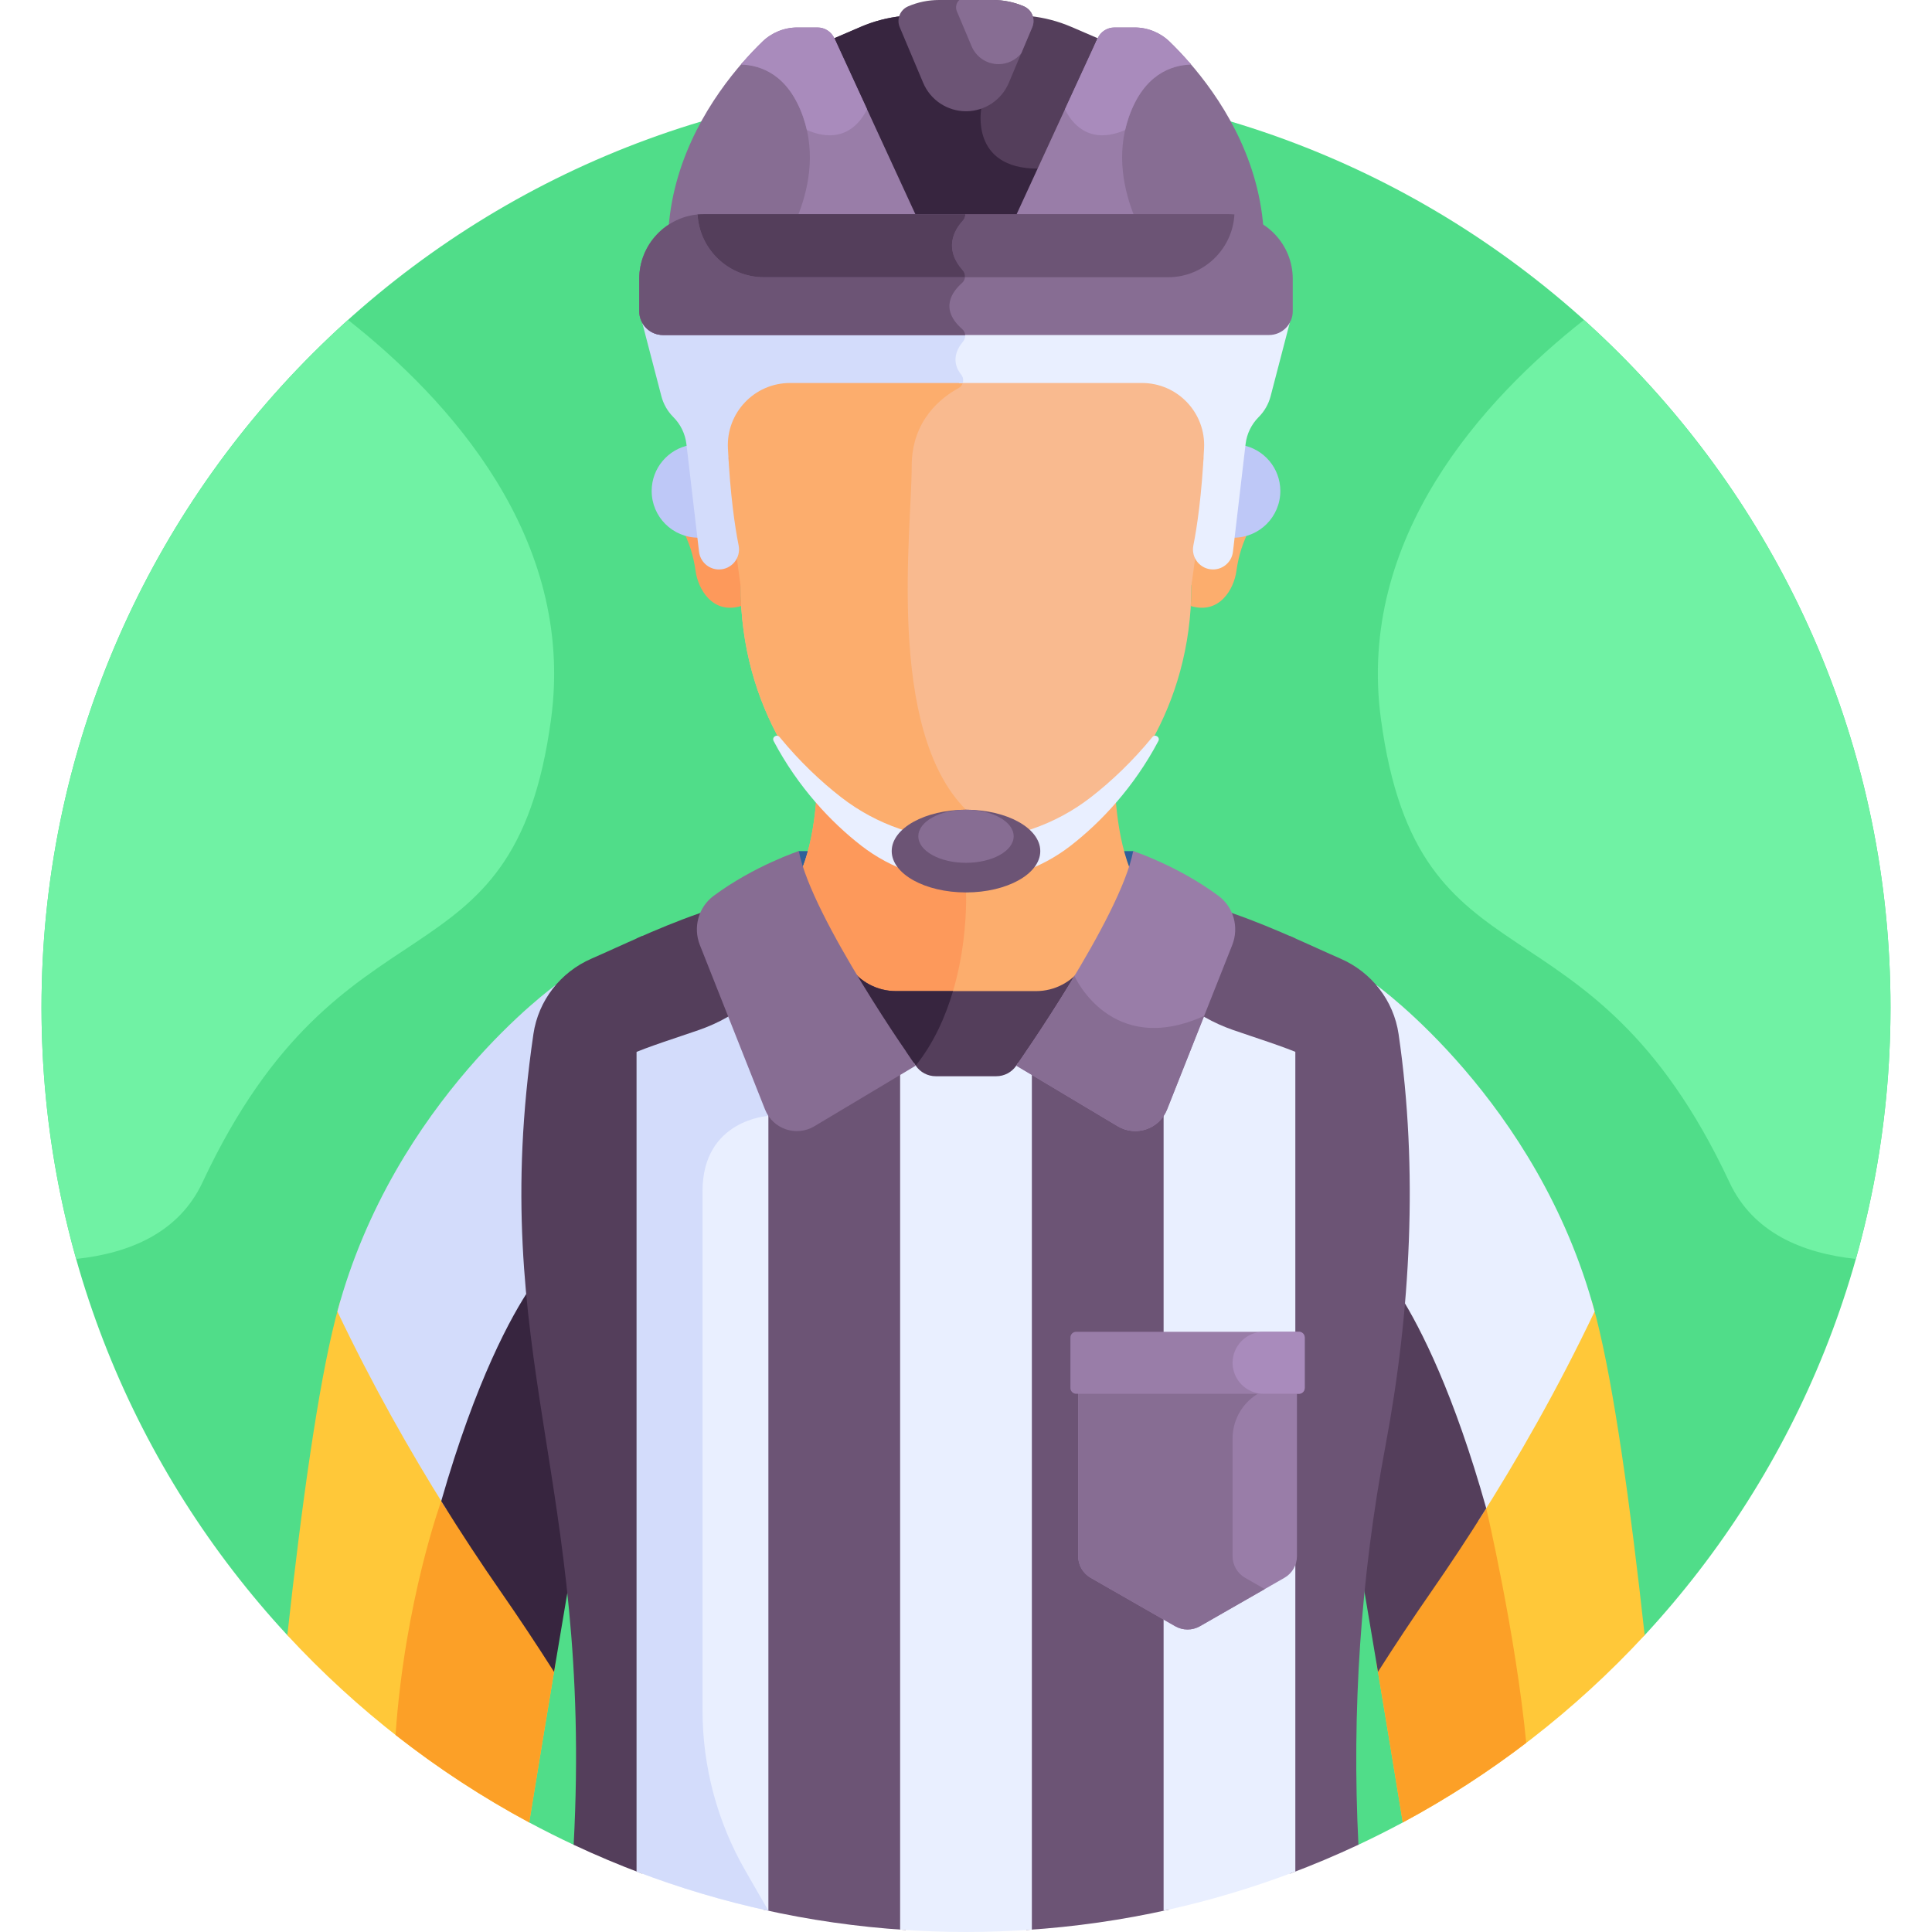 <svg id="Layer_1" enable-background="new 0 0 512 512" height="512" viewBox="0 0 512 512" width="512" xmlns="http://www.w3.org/2000/svg"><g><path d="m140.249 482.973c3.864 2.075 7.792 4.044 11.776 5.914l207.975-.011c3.976-1.867 7.896-3.832 11.752-5.903l64.103-49.63c40.428-43.69 65.147-102.126 65.147-166.344 0-135.31-109.691-245.001-245.001-245.001s-245.002 109.691-245.002 245.001c0 64.218 24.719 122.655 65.147 166.344z" fill="#50dd89"/><path d="m90.222 344.641c-.443 1.523-.869 3.063-1.269 4.625-4.662 18.181-9.025 49.651-12.808 84.078 18.397 19.881 40.043 36.708 64.103 49.63 2.289-14.035 4.66-28.436 7.03-42.626-4.04-6.28-8.186-12.496-12.45-18.635-14.532-20.925-30.589-47.093-44.606-77.072z" fill="#ffc839"/><path d="m104.823 459.778c11.081 8.703 22.924 16.481 35.425 23.195 2.289-14.035 4.66-28.436 7.03-42.626-4.04-6.28-8.186-12.496-12.45-18.635-5.06-7.286-10.306-15.221-15.585-23.717l-2.312-.189c.001 0-9.638 26.38-12.108 61.972z" fill="#fca027"/><path d="m435.854 433.343c-3.782-34.427-8.146-65.897-12.808-84.078-.4-1.562-.827-3.101-1.27-4.625-14.016 29.979-30.073 56.147-44.606 77.072-4.264 6.14-8.41 12.355-12.45 18.635 2.37 14.19 4.741 28.591 7.03 42.626 24.062-12.922 45.708-29.749 64.104-49.63z" fill="#ffc839"/><path d="m393.873 399.72-1.087-1.771c-5.289 8.514-10.544 16.464-15.614 23.763-4.264 6.14-8.41 12.355-12.45 18.635 2.37 14.19 4.741 28.591 7.03 42.626 11.487-6.169 22.417-13.239 32.712-21.096-2.763-28.737-10.591-62.157-10.591-62.157z" fill="#fca027"/><path d="m211.697 225.547h88.606s7.206 3.92 4.413 12.453c-3.051 9.319-36.25 50.75-36.25 50.75h-26.75l-36.815-49.605s-.285-8.676 6.796-13.598z" fill="#306099"/><g><path d="m212.094 244.875c9.678 9.679 24.815 31.431 30.171 39.278 1.237 1.813 3.286 2.892 5.481 2.892h16.506c2.195 0 4.244-1.079 5.481-2.892 5.356-7.847 20.493-29.6 30.172-39.278 2.16-2.16 3.587-4.169 4.489-6.015-6.816-7.857-8.611-21.486-8.944-31.162-3.985 4.642-8.167 8.524-12.163 11.627-7.786 6.046-17.393 9.33-27.288 9.33s-19.503-3.284-27.288-9.33c-3.996-3.103-8.178-6.986-12.163-11.627-.333 9.675-2.128 23.304-8.943 31.161.902 1.846 2.329 3.856 4.489 6.016z" fill="#fcad6d"/></g><path d="m255.999 236.506-4.057-8.042c-8.443-.77-16.515-3.924-23.232-9.139-3.996-3.103-8.178-6.986-12.163-11.627-.333 9.675-2.128 23.304-8.943 31.161.902 1.846 2.329 3.856 4.489 6.016 9.365 9.365 23.839 30.032 29.619 38.471.366-.29.691-.6.961-.938 14.676-18.342 13.326-45.902 13.326-45.902z" fill="#fd995b"/><path d="m287.608 255.102c-.245.359-.484.708-.714 1.045-2.783 4.077-7.393 6.505-12.329 6.505-12.986 0-24.144 0-37.13 0-4.937 0-9.546-2.428-12.329-6.505-.23-.336-.469-.686-.714-1.045h-3.358c8.349 10.4 17.354 23.37 21.232 29.051 1.237 1.813 3.286 2.892 5.481 2.892h16.506c2.195 0 4.244-1.079 5.481-2.892 3.878-5.682 12.883-18.651 21.232-29.051z" fill="#543e5b"/><path d="m237.435 262.652c-4.937 0-9.546-2.428-12.329-6.505-.229-.336-.468-.686-.714-1.045h-3.358c7.982 9.943 16.551 22.218 20.679 28.244.366-.29.691-.6.961-.938 4.821-6.026 7.905-13.044 9.883-19.756-4.903 0-9.861 0-15.122 0z" fill="#37253f"/><path d="m140.971 343.696c-1.73-21.407-1.722-45.246 1.848-69.648.656-4.483 2.477-8.623 5.177-12.086-.438-.639-.691-.942-.691-.942s-42.858 30.635-57.897 86.536c9.15 19.229 19.103 36.835 28.898 52.449 8.462-30.131 17.101-47.352 22.665-56.309z" fill="#d3dcfb"/><path d="m151.282 416.586c-1.245-11.183-2.896-22.327-4.982-33.406-2.336-12.404-4.406-26.721-5.539-42.25-5.248 7.764-14.596 24.717-23.829 56.876 5.32 8.57 10.606 16.565 15.705 23.906 4.878 7.023 9.604 14.144 14.189 21.35 1.492-8.952 2.985-17.829 4.456-26.476z" fill="#37253f"/><path d="m370.677 347.745c5.691 10.116 13.516 27.414 21.111 55.277 10.405-16.35 21.06-34.987 30.804-55.466-15.038-55.901-57.897-86.536-57.897-86.536s-.253.302-.692.942c2.7 3.463 4.521 7.603 5.177 12.086 3.797 25.953 3.564 51.267 1.497 73.697z" fill="#e9efff"/><path d="m393.872 399.72c-8.553-30.37-17.276-47.565-22.813-56.389-1.165 14.606-3.144 28.086-5.359 39.849-2.087 11.078-3.738 22.222-4.982 33.406 1.471 8.647 2.964 17.524 4.457 26.476 4.585-7.206 9.311-14.327 14.189-21.35 4.716-6.79 9.593-14.146 14.508-21.992z" fill="#543e5b"/><g fill="#6c5475"><path d="m298.598 244.3c-8.107 8.107-20.156 24.938-26.643 34.288v232.881c12.936-.832 25.599-2.661 37.911-5.424v-274.37c-4.796-3.677-9.563-6.128-9.563-6.128s9.863 7.184-1.705 18.753z"/><path d="m211.697 225.547s-4.767 2.451-9.564 6.128v274.37c12.312 2.763 24.975 4.592 37.911 5.424v-232.882c-6.488-9.35-18.536-26.181-26.643-34.287-11.568-11.569-1.704-18.753-1.704-18.753z"/><path d="m355.234 254.044c-3.716-1.611-8.334-3.768-13.457-6.005v248.51c6.198-2.317 12.274-4.88 18.222-7.673-1.795-35.377.6-70.854 7.162-105.696 6.653-35.326 8.724-73.284 3.481-109.133-1.3-8.884-7.169-16.431-15.408-20.003z"/></g><path d="m141.358 274.048c-12.423 84.935 15.812 118.166 10.667 214.84 5.94 2.788 12.008 5.347 18.197 7.661v-248.51c-5.123 2.236-9.74 4.393-13.456 6.005-8.239 3.572-14.108 11.119-15.408 20.004z" fill="#543e5b"/><path d="m269.325 282.408c-1.199 1.757-3.19 2.806-5.318 2.806h-16.015c-2.128 0-4.119-1.049-5.318-2.806-.148-.218-.322-.47-.486-.709l-3.645 2.18v227.496c5.768.405 11.587.625 17.457.625s11.689-.22 17.455-.626v-227.499l-3.644-2.177c-.164.24-.337.492-.486.71z" fill="#e9efff"/><path d="m185.233 270.954c-5.081 1.768-11.567 3.806-16.511 5.792v219.233c11.263 4.296 22.922 7.782 34.911 10.393v-246.927c-1.399 1.006-2.844 2.13-4.214 3.341-4.122 3.648-8.988 6.359-14.186 8.168z" fill="#e9efff"/><path d="m203.633 295.727-1.821-34.911c-.807.628-1.612 1.28-2.392 1.971-4.122 3.648-8.988 6.358-14.186 8.167-5.081 1.768-11.567 3.806-16.511 5.792v219.233c11.263 4.296 22.922 7.782 34.911 10.393l-6.148-10.697c-7.409-12.891-11.308-27.499-11.308-42.367v-137.641c-.001-19 17.455-19.94 17.455-19.94z" fill="#d3dcfb"/><path d="m312.581 262.786c-1.369-1.212-2.814-2.336-4.214-3.342v246.927c11.989-2.611 23.648-6.098 34.911-10.393v-219.233c-4.944-1.985-11.43-4.023-16.511-5.791-5.198-1.809-10.064-4.52-14.186-8.168z" fill="#e9efff"/><path d="m199.419 233.899c-4.122 3.648-8.988 6.358-14.186 8.167-5.801 2.019-11.434 4.389-16.511 6.631l-2 30.888c5.077-2.242 12.711-4.612 18.511-6.631 5.198-1.809 10.064-4.52 14.186-8.167 1.369-1.212 2.814-2.335 4.214-3.341v-30.888c-1.399 1.006-2.845 2.129-4.214 3.341z" fill="#543e5b"/><path d="m326.767 242.066c-5.198-1.809-10.064-4.52-14.186-8.167-1.369-1.212-2.814-2.336-4.214-3.342v30.888c1.4 1.006 2.845 2.13 4.214 3.342 4.122 3.648 8.988 6.358 14.186 8.167 5.801 2.019 13.433 4.389 18.511 6.631l-2-30.887c-5.078-2.243-10.71-4.613-16.511-6.632z" fill="#6c5475"/><path d="m300.303 225.547s11.834 3.871 22.61 11.867c4.033 2.992 5.491 8.365 3.641 13.033l-17.271 43.583c-2.057 5.192-8.277 7.305-13.071 4.441l-26.887-16.063c.001 0 27.628-39.2 30.978-56.861z" fill="#997da8"/><path d="m211.697 225.547s-11.806 3.871-22.582 11.867c-4.033 2.992-5.492 8.365-3.641 13.033l17.27 43.583c2.058 5.192 8.277 7.305 13.071 4.441l26.859-16.063s-27.626-39.2-30.977-56.861z" fill="#876d93"/><path d="m285.726 367.363v45.046c0 2.367 1.267 4.552 3.32 5.728l22.388 12.824c2.032 1.164 4.529 1.164 6.562 0l22.389-12.824c2.053-1.176 3.32-3.361 3.32-5.728v-45.046z" fill="#997da8"/><path d="m329.967 418.137c-2.053-1.176-3.32-3.362-3.32-5.728v-31.187c0-7.654 6.205-13.859 13.859-13.859h-54.78v45.046c0 2.367 1.267 4.552 3.32 5.728l22.388 12.824c2.032 1.164 4.529 1.164 6.562 0l17.18-9.84z" fill="#876d93"/><path d="m344.243 369.363h-59.054c-.834 0-1.516-.682-1.516-1.516v-13.395c0-.834.682-1.516 1.516-1.516h59.054c.834 0 1.516.682 1.516 1.516v13.395c0 .834-.682 1.516-1.516 1.516z" fill="#997da8"/><path d="m345.759 367.847v-13.395c0-.834-.682-1.516-1.516-1.516h-9.382c-4.518 0-8.214 3.696-8.214 8.214s3.696 8.214 8.214 8.214h9.382c.834-.001 1.516-.683 1.516-1.517z" fill="#a98bbc"/><path d="m92.238 84.784c-49.87 44.849-81.239 109.865-81.239 182.215 0 23.099 3.211 45.446 9.188 66.632 14.203-1.511 27.241-6.972 33.48-20.298 37.333-79.74 82.391-48.79 92.374-122.793 6.492-48.133-27.264-84.836-53.803-105.756z" fill="#70f2a4"/><path d="m419.763 84.784c49.869 44.849 81.238 109.865 81.238 182.215 0 23.099-3.211 45.446-9.188 66.632-14.203-1.511-27.241-6.972-33.48-20.298-37.333-79.74-82.391-48.79-92.374-122.793-6.492-48.133 27.264-84.836 53.804-105.756z" fill="#70f2a4"/><g><path d="m317.701 144.847c.957-4.803 2.231-13.208 2.867-25.974.512-10.269-7.649-18.853-17.925-18.853h-93.289c-10.281 0-18.436 8.59-17.925 18.853.636 12.766 1.91 21.172 2.867 25.974.151.76.048 1.496-.216 2.156l2.18 8.176c0 32.848 17.535 55.175 32.45 66.758 7.785 6.046 17.393 9.33 27.288 9.33s19.503-3.284 27.288-9.33c14.915-11.582 32.45-33.909 32.45-66.758l2.18-8.173c-.262-.661-.367-1.397-.215-2.159z" fill="#f9ba8f"/></g><path d="m191.43 118.872c.636 12.766 1.91 21.172 2.867 25.974.151.76.048 1.496-.216 2.156l2.18 8.176c0 32.848 17.535 55.175 32.45 66.758 7.785 6.046 17.393 9.33 27.288 9.33v-16.678c-21.263-21.262-14.387-74.088-14.387-91.088 0-12.178 7.911-18.2 12.399-20.636 1.037-.563 1.473-1.796 1.111-2.845h-45.767c-10.282 0-18.436 8.59-17.925 18.853z" fill="#fcad6d"/><path d="m289.091 211.277c-9.441 7.332-21.092 11.314-33.092 11.314-11.999 0-23.65-3.982-33.092-11.314-5.367-4.168-11.012-9.485-16.299-15.942-.735-.898-2.129.028-1.586 1.054 6.476 12.249 15.208 21.499 23.205 27.709 7.923 6.153 17.701 9.495 27.772 9.495s19.848-3.342 27.772-9.495c7.997-6.21 16.729-15.46 23.205-27.709.542-1.026-.851-1.952-1.586-1.054-5.287 6.457-10.932 11.775-16.299 15.942z" fill="#e9efff"/><path d="m330.653 121c-3.086-2.828-9.233-1.395-11.891.337.582 3.626.616 7.335.112 10.998l-3.137 22.844c0 1.842-.058 3.648-.165 5.423 7.648 2.307 11.447-4.559 12.087-9.271.275-2.028.726-4.028 1.351-5.978 2.035-6.354 9.375-17.267 1.643-24.353z" fill="#fcad6d"/><path d="m181.346 121c3.086-2.828 9.233-1.395 11.891.337-.582 3.626-.615 7.335-.112 10.998l3.136 22.844c0 1.842.058 3.648.165 5.423-7.648 2.307-11.447-4.559-12.087-9.271-.275-2.028-.726-4.028-1.351-5.978-2.034-6.354-9.373-17.267-1.642-24.353z" fill="#fd995b"/><path d="m283.901 7.118c-3.493-1.503-7.186-2.463-10.953-2.857.331.832.35 1.788-.023 2.672l-6.219 14.751c-1.82 4.317-6.022 7.106-10.707 7.106s-8.887-2.789-10.707-7.106l-6.219-14.751c-.373-.885-.354-1.841-.023-2.672-3.767.395-7.46 1.354-10.953 2.857l-6.997 3.012 20.04 47.539h29.719l20.04-47.539z" fill="#543e5b"/><path d="m274.982 44.684c-17.964 0-14.936-15.893-14.936-15.893l-.303-.625c-1.185.402-2.444.624-3.743.624-4.685 0-8.887-2.789-10.707-7.106l-6.219-14.751c-.373-.885-.354-1.841-.023-2.672-3.767.395-7.46 1.354-10.953 2.857l-6.998 3.012 20.04 47.539h29.719l5.448-12.925c-.417-.037-.854-.06-1.325-.06z" fill="#37253f"/><path d="m315.071 16.425c-1.919.115-4.05.538-6.19 1.532-9.991 4.639-16.322 21.342-8.904 39.713 26.87-.006 26.133-.022 27.08.075.285.065 3.897.186 7.771 2.733-1.449-19.613-11.811-34.982-19.757-44.053z" fill="#876d93"/><path d="m203.118 17.957c-2.141-.994-4.272-1.417-6.191-1.532-7.945 9.071-18.308 24.441-19.757 44.054 4.047-2.661 8.411-2.772 8.459-2.782.646-.043-.411-.027 26.391-.025 7.414-18.368 1.088-35.076-8.902-39.715z" fill="#876d93"/><path d="m216.659 7.286h-5.368c-3.455 0-6.768 1.352-9.251 3.755-1.614 1.562-3.583 3.597-5.697 6.058 5.317.155 12.55 2.662 16.486 13.866 3.491 9.937 1.309 19.659-1.593 26.707 7.494.001 17.228 0 29.904-.002.924-.588 1.433-.924 1.433-.924l-21.473-46.616c-.799-1.733-2.533-2.844-4.441-2.844z" fill="#997da8"/><path d="m315.655 17.099c-2.114-2.461-4.083-4.496-5.697-6.058-2.483-2.403-5.795-3.755-9.251-3.755h-5.368c-1.908 0-3.643 1.11-4.441 2.844l-21.473 46.616s.509.336 1.433.924c12.652.003 22.388.002 29.904 0-2.902-7.048-5.083-16.769-1.592-26.705 3.936-11.204 11.169-13.71 16.485-13.866z" fill="#997da8"/><g><path d="m329.139 117.94-2.877 24.534c.219.012.44.018.662.018 6.836 0 12.377-5.541 12.377-12.377-.001-6.078-4.385-11.13-10.162-12.175z" fill="#bec8f7"/></g><g><path d="m182.86 117.94c-5.777 1.045-10.161 6.097-10.161 12.175 0 6.836 5.541 12.377 12.377 12.377.222 0 .443-.006.662-.018z" fill="#bec8f7"/></g><g><path d="m336.309 88.321c-4.516 0-43.265 0-81.62 0 .208.743.047 1.58-.487 2.216-1.615 1.923-3.307 5.215-.434 8.811.505.632.593 1.437.361 2.149h48.515c9.421 0 16.918 7.892 16.449 17.302-.62 12.43-1.837 20.721-2.841 25.76-.655 3.289 1.86 6.353 5.214 6.353 2.697 0 4.966-2.019 5.28-4.697l3.345-28.524c.318-2.711 1.541-5.236 3.471-7.167 1.526-1.526 2.618-3.431 3.162-5.52l5.327-20.438c-.977 2.205-3.186 3.755-5.742 3.755z" fill="#e9efff"/></g><path d="m169.947 84.566 5.327 20.438c.544 2.088 1.636 3.994 3.162 5.52 1.93 1.93 3.153 4.455 3.471 7.167l3.345 28.524c.314 2.678 2.584 4.697 5.28 4.697 3.354 0 5.869-3.063 5.214-6.353-1.004-5.039-2.221-13.33-2.841-25.76-.47-9.41 7.028-17.302 16.449-17.302h45.774c.232-.711.143-1.517-.361-2.149-2.873-3.596-1.181-6.889.434-8.811.534-.636.695-1.473.487-2.216-37.819 0-75.546 0-79.998 0-2.556 0-4.765-1.55-5.743-3.755z" fill="#d3dcfb"/><path d="m326.442 56.776c-.459 8.901-7.845 16.001-16.857 16.001h-107.17c-9.013 0-16.398-7.1-16.858-16.001-8.969.513-16.148 8.007-16.148 17.098v8.627c0 3.455 2.826 6.281 6.281 6.281h160.619c3.455 0 6.281-2.827 6.281-6.281v-8.627c0-9.091-7.179-16.585-16.148-17.098z" fill="#876d93"/><path d="m254.916 75.026c.661-.583.934-1.445.789-2.249h-53.29c-9.013 0-16.398-7.1-16.858-16.001-8.969.513-16.148 8.007-16.148 17.098v8.627c0 3.455 2.826 6.281 6.281 6.281h80.081c-.042-.581-.293-1.143-.764-1.556-6.065-5.323-2.691-9.91-.091-12.2z" fill="#876d93"/><path d="m254.916 75.026c.661-.583.934-1.445.789-2.249h-53.29c-9.013 0-16.398-7.1-16.858-16.001-8.969.513-16.148 8.007-16.148 17.098v8.627c0 3.455 2.826 6.281 6.281 6.281h80.081c-.042-.581-.293-1.143-.764-1.556-6.065-5.323-2.691-9.91-.091-12.2z" fill="#6c5475"/><path d="m325.461 56.746h-138.924c-.564 0-1.121.029-1.671.083.489 9.236 8.195 16.641 17.548 16.641h107.17c9.352 0 17.059-7.404 17.548-16.641-.55-.054-1.107-.083-1.671-.083z" fill="#6c5475"/><path d="m255.825 56.746h-69.288c-.564 0-1.121.029-1.671.083.489 9.236 8.195 16.641 17.548 16.641h53.314c.075-.639-.1-1.301-.562-1.82-5.167-5.807-2.242-10.734.015-13.194.447-.487.658-1.103.644-1.71z" fill="#876d93"/><ellipse cx="255.999" cy="225.547" fill="#6c5475" rx="19.686" ry="10.959"/><path d="m268.634 221.621c0 3.885-5.657 7.034-12.634 7.034-6.978 0-12.634-3.149-12.634-7.034 0-3.884 5.657-7.033 12.634-7.033 6.978 0 12.634 3.149 12.634 7.033z" fill="#876d93"/><path d="m271.342 1.685c-2.583-1.112-5.365-1.685-8.177-1.685h-14.331c-2.812 0-5.595.573-8.178 1.685-2.13.917-3.121 3.38-2.221 5.517l6.219 14.752c1.924 4.563 6.394 7.529 11.345 7.529s9.422-2.967 11.345-7.529l6.219-14.752c.901-2.137-.091-4.6-2.221-5.517z" fill="#6c5475"/><path d="m271.342 1.685c-2.583-1.112-5.365-1.685-8.177-1.685h-8.933c-.804.738-1.107 1.92-.659 2.982l3.913 9.283c1.211 2.871 4.023 4.738 7.139 4.738 2.381 0 4.579-1.096 6.026-2.891l2.913-6.909c.9-2.138-.092-4.601-2.222-5.518z" fill="#876d93"/><path d="m309.958 11.041c-2.483-2.403-5.795-3.755-9.251-3.755h-5.368c-1.908 0-3.643 1.11-4.441 2.844l-8.672 18.826c1.616 3.344 6.136 9.726 15.942 5.499.001 0 .003-.001.004-.002.261-1.157.587-2.321.997-3.488 3.936-11.204 11.169-13.71 16.485-13.866-2.113-2.461-4.081-4.496-5.696-6.058z" fill="#a98bbc"/><path d="m202.04 11.041c2.483-2.403 5.795-3.755 9.251-3.755h5.368c1.908 0 3.642 1.11 4.441 2.844l8.672 18.826c-1.616 3.344-6.136 9.726-15.942 5.499-.001 0-.003-.001-.004-.002-.262-1.157-.587-2.321-.997-3.488-3.936-11.204-11.169-13.71-16.485-13.866 2.113-2.461 4.082-4.496 5.696-6.058z" fill="#a98bbc"/><path d="m255.825 56.746h-69.288c-.564 0-1.121.029-1.671.083.489 9.236 8.195 16.641 17.548 16.641h53.314c.075-.639-.1-1.301-.562-1.82-5.167-5.807-2.242-10.734.015-13.194.447-.487.658-1.103.644-1.71z" fill="#543e5b"/><path d="m284.744 258.642c-7.748 12.881-15.418 23.766-15.418 23.766l26.887 16.063c4.794 2.864 11.014.752 13.071-4.441l9.83-24.806c-24.768 11.189-34.37-10.581-34.37-10.582z" fill="#876d93"/></g></svg>